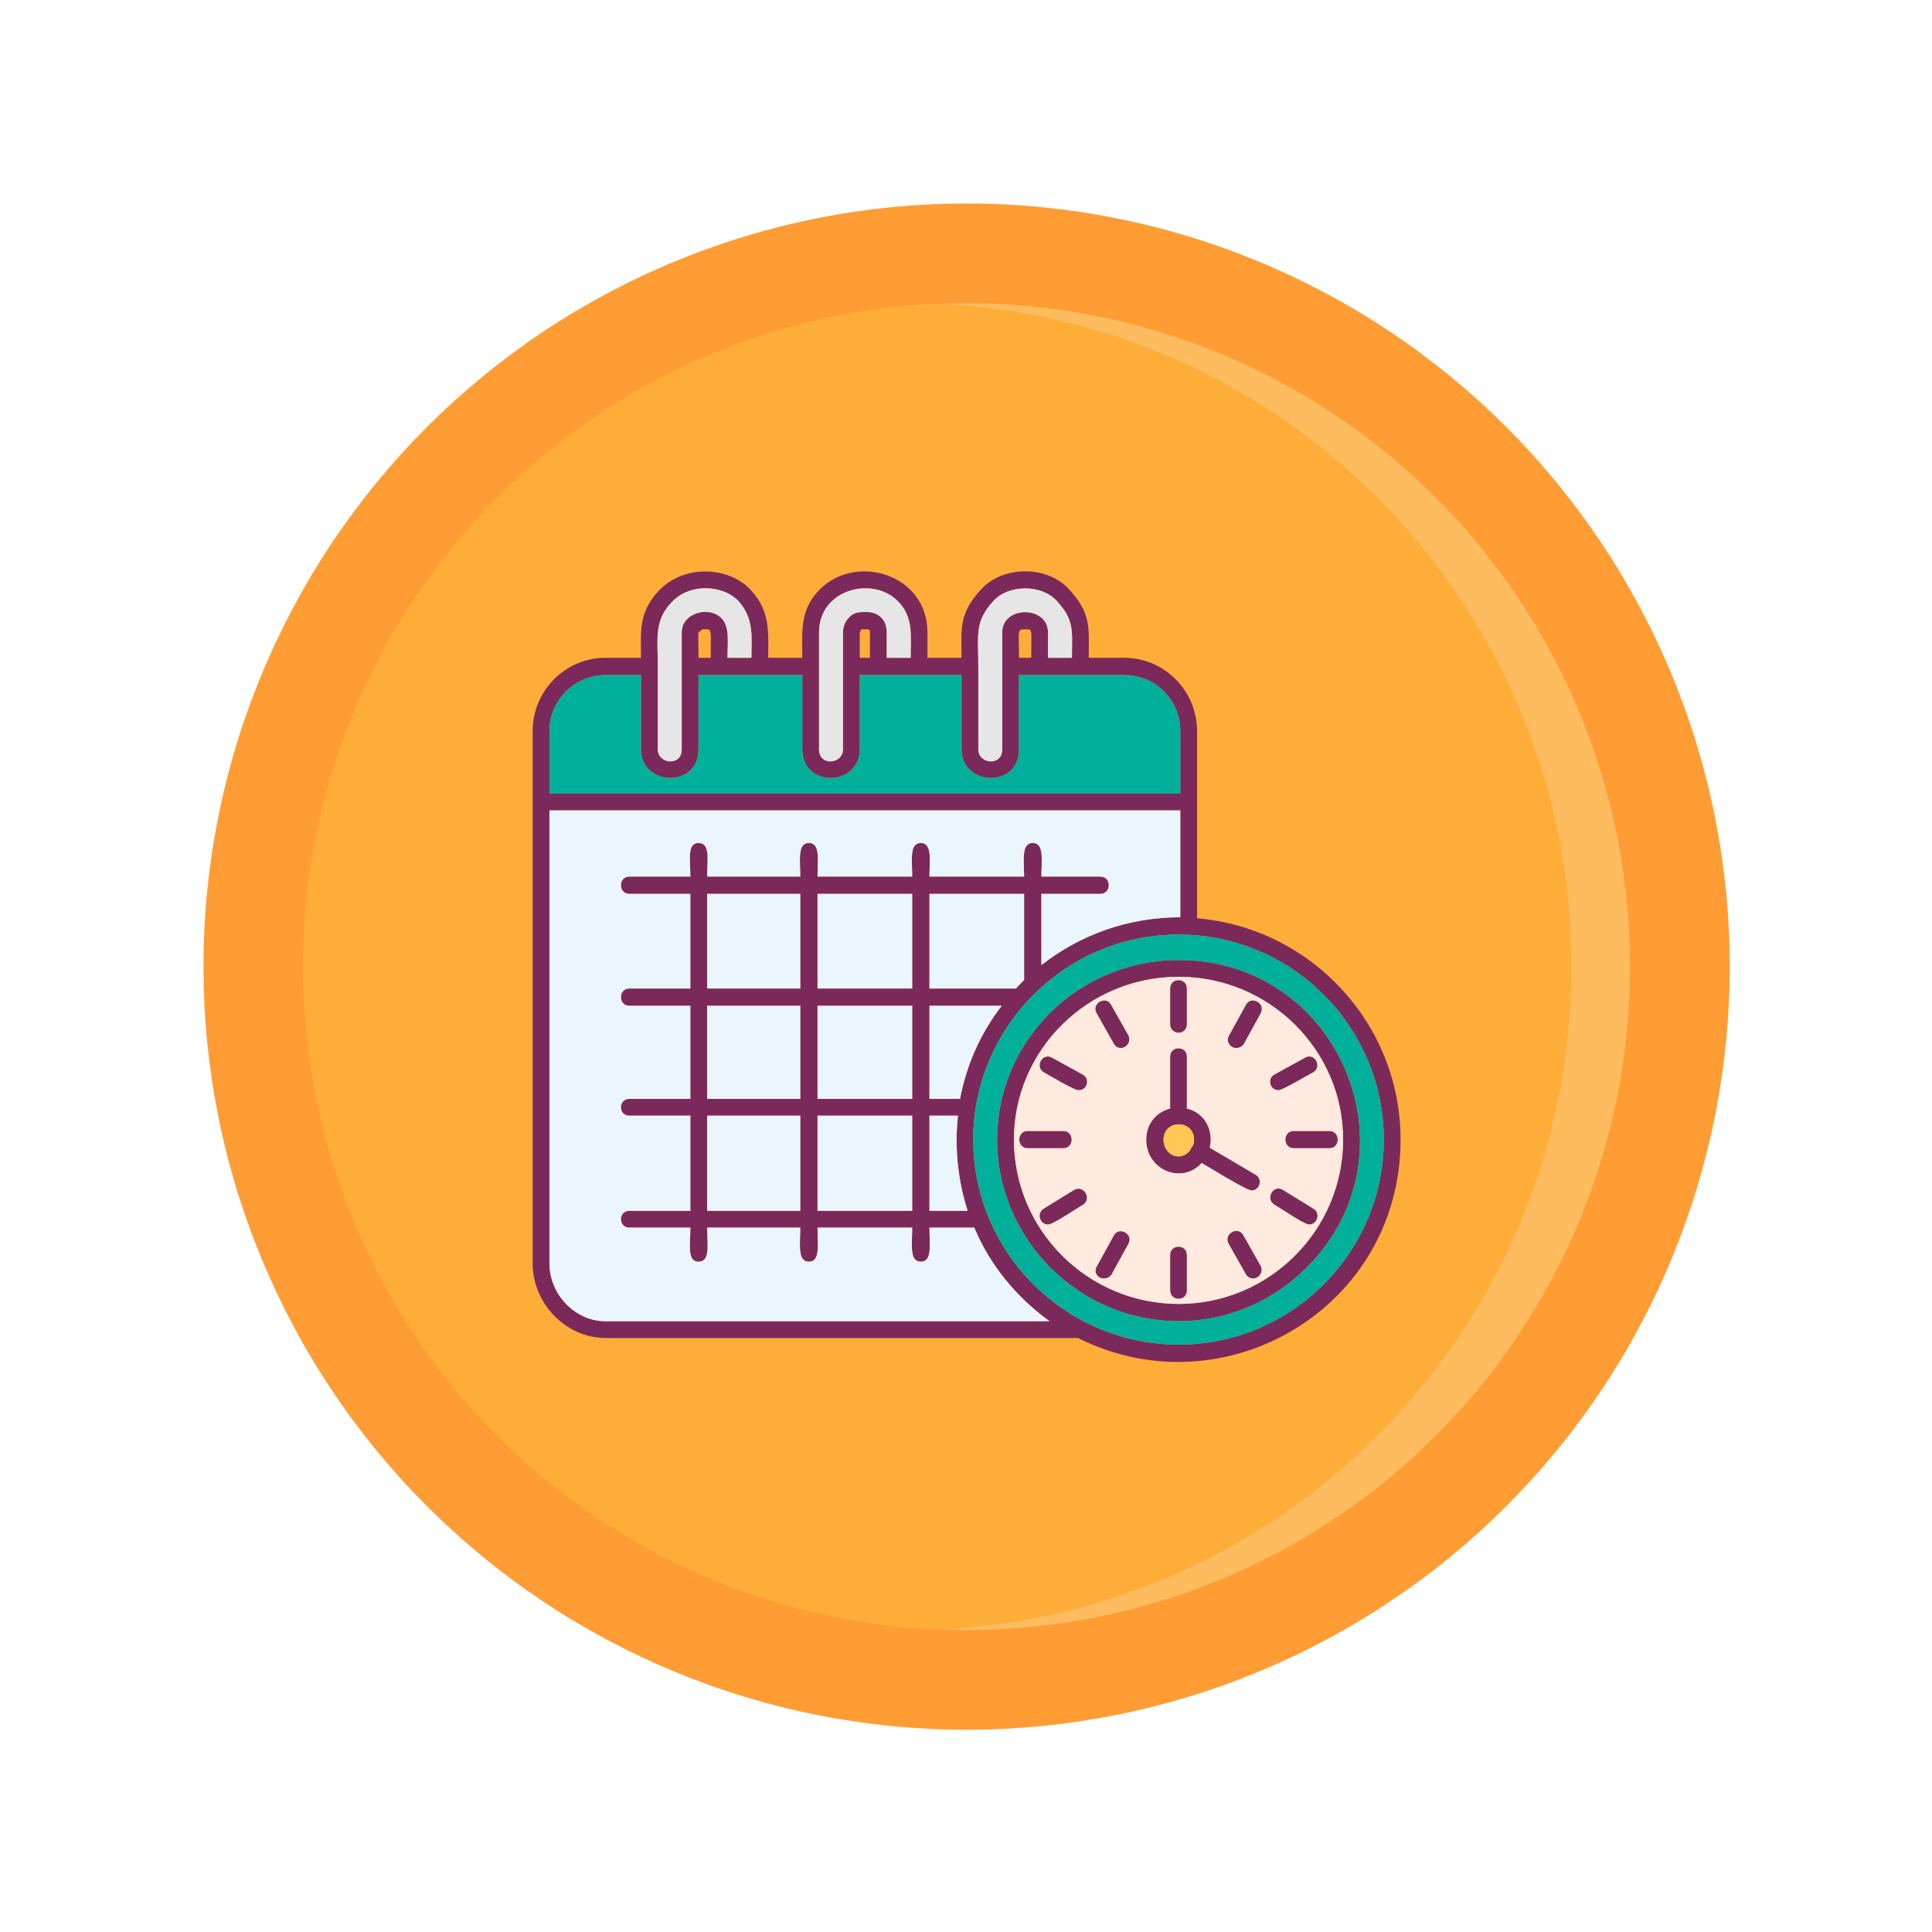 <svg xmlns="http://www.w3.org/2000/svg" xmlns:xlink="http://www.w3.org/1999/xlink" width="500" zoomAndPan="magnify" viewBox="0 0 375 375" height="500" preserveAspectRatio="xMidYMid meet" version="1.0"><defs><clipPath id="2b2cd3eba1"><path d="M 39.496 39.496 L 335.746 39.496 L 335.746 335.746 L 39.496 335.746 Z M 39.496 39.496 " clip-rule="nonzero"/></clipPath></defs><rect x="-37.5" width="450" fill="#ffffff" y="-37.5" height="450" fill-opacity="1"/><rect x="-37.5" width="450" fill="#ffffff" y="-37.5" height="450" fill-opacity="1"/><g clip-path="url(#2b2cd3eba1)"><path fill="#ff9c33" d="M 335.746 187.621 C 335.742 190.043 335.684 192.465 335.566 194.887 C 335.445 197.309 335.27 199.727 335.031 202.137 C 334.793 204.551 334.496 206.957 334.141 209.355 C 333.785 211.75 333.371 214.141 332.898 216.516 C 332.426 218.895 331.895 221.258 331.305 223.609 C 330.715 225.961 330.07 228.297 329.367 230.617 C 328.664 232.938 327.902 235.238 327.086 237.52 C 326.27 239.805 325.395 242.066 324.469 244.305 C 323.543 246.543 322.559 248.758 321.523 250.949 C 320.484 253.141 319.395 255.309 318.254 257.445 C 317.109 259.582 315.918 261.691 314.672 263.77 C 313.426 265.852 312.129 267.898 310.781 269.914 C 309.434 271.93 308.039 273.91 306.594 275.855 C 305.148 277.805 303.66 279.715 302.121 281.59 C 300.582 283.461 299 285.297 297.371 287.094 C 295.746 288.891 294.074 290.645 292.359 292.359 C 290.645 294.074 288.891 295.746 287.094 297.371 C 285.297 299 283.461 300.582 281.59 302.121 C 279.715 303.66 277.805 305.148 275.855 306.594 C 273.91 308.039 271.93 309.434 269.914 310.781 C 267.898 312.129 265.852 313.426 263.77 314.672 C 261.691 315.918 259.582 317.109 257.445 318.254 C 255.309 319.395 253.141 320.484 250.949 321.523 C 248.758 322.559 246.543 323.543 244.305 324.469 C 242.066 325.395 239.805 326.27 237.52 327.086 C 235.238 327.902 232.938 328.664 230.617 329.367 C 228.297 330.07 225.961 330.715 223.609 331.305 C 221.258 331.895 218.895 332.426 216.516 332.898 C 214.141 333.371 211.75 333.785 209.355 334.141 C 206.957 334.496 204.551 334.793 202.137 335.031 C 199.727 335.27 197.309 335.445 194.887 335.566 C 192.465 335.684 190.043 335.742 187.621 335.746 C 185.195 335.742 182.773 335.684 180.352 335.566 C 177.93 335.445 175.512 335.27 173.102 335.031 C 170.688 334.793 168.281 334.496 165.883 334.141 C 163.488 333.785 161.098 333.371 158.723 332.898 C 156.344 332.426 153.98 331.895 151.629 331.305 C 149.277 330.715 146.941 330.07 144.621 329.367 C 142.301 328.664 140 327.902 137.719 327.086 C 135.434 326.27 133.176 325.395 130.934 324.469 C 128.695 323.543 126.48 322.559 124.289 321.523 C 122.098 320.484 119.93 319.395 117.793 318.254 C 115.656 317.109 113.547 315.918 111.469 314.672 C 109.387 313.426 107.34 312.129 105.324 310.781 C 103.309 309.434 101.328 308.039 99.383 306.594 C 97.434 305.148 95.523 303.66 93.648 302.121 C 91.777 300.582 89.941 299 88.145 297.371 C 86.348 295.746 84.594 294.074 82.879 292.359 C 81.164 290.645 79.492 288.891 77.867 287.094 C 76.238 285.297 74.656 283.461 73.117 281.59 C 71.578 279.715 70.09 277.805 68.645 275.855 C 67.199 273.91 65.805 271.93 64.457 269.914 C 63.109 267.898 61.812 265.852 60.566 263.77 C 59.32 261.691 58.129 259.582 56.984 257.445 C 55.844 255.309 54.754 253.141 53.715 250.949 C 52.68 248.758 51.695 246.543 50.77 244.305 C 49.844 242.066 48.969 239.805 48.152 237.52 C 47.336 235.238 46.574 232.938 45.871 230.617 C 45.168 228.297 44.523 225.961 43.934 223.609 C 43.344 221.258 42.812 218.895 42.34 216.516 C 41.867 214.141 41.453 211.75 41.098 209.355 C 40.742 206.957 40.445 204.551 40.207 202.137 C 39.969 199.727 39.793 197.309 39.672 194.887 C 39.555 192.465 39.496 190.043 39.496 187.621 C 39.496 185.195 39.555 182.773 39.672 180.352 C 39.793 177.93 39.969 175.512 40.207 173.102 C 40.445 170.688 40.742 168.281 41.098 165.883 C 41.453 163.488 41.867 161.098 42.34 158.723 C 42.812 156.344 43.344 153.98 43.934 151.629 C 44.523 149.277 45.168 146.941 45.871 144.621 C 46.574 142.301 47.336 140 48.152 137.719 C 48.969 135.434 49.844 133.176 50.77 130.934 C 51.695 128.695 52.68 126.48 53.715 124.289 C 54.754 122.098 55.844 119.93 56.984 117.793 C 58.129 115.656 59.32 113.547 60.566 111.469 C 61.812 109.387 63.109 107.34 64.457 105.324 C 65.805 103.309 67.199 101.328 68.645 99.383 C 70.09 97.434 71.578 95.523 73.117 93.648 C 74.656 91.777 76.238 89.941 77.867 88.145 C 79.492 86.348 81.164 84.594 82.879 82.879 C 84.594 81.164 86.348 79.492 88.145 77.867 C 89.941 76.238 91.777 74.656 93.648 73.117 C 95.523 71.578 97.434 70.09 99.383 68.645 C 101.328 67.199 103.309 65.805 105.324 64.457 C 107.34 63.109 109.387 61.812 111.469 60.566 C 113.547 59.32 115.656 58.129 117.793 56.984 C 119.93 55.844 122.098 54.754 124.289 53.715 C 126.48 52.68 128.695 51.695 130.934 50.77 C 133.176 49.844 135.434 48.969 137.719 48.152 C 140 47.336 142.301 46.574 144.621 45.871 C 146.941 45.168 149.277 44.523 151.629 43.934 C 153.98 43.344 156.344 42.812 158.723 42.34 C 161.098 41.867 163.488 41.453 165.883 41.098 C 168.281 40.742 170.688 40.445 173.102 40.207 C 175.512 39.969 177.93 39.793 180.352 39.672 C 182.773 39.555 185.195 39.496 187.621 39.496 C 190.043 39.496 192.465 39.555 194.887 39.672 C 197.309 39.793 199.727 39.969 202.137 40.207 C 204.551 40.445 206.957 40.742 209.355 41.098 C 211.75 41.453 214.141 41.867 216.516 42.34 C 218.895 42.812 221.258 43.344 223.609 43.934 C 225.961 44.523 228.297 45.168 230.617 45.871 C 232.938 46.574 235.238 47.336 237.52 48.152 C 239.805 48.969 242.066 49.844 244.305 50.77 C 246.543 51.695 248.758 52.68 250.949 53.715 C 253.141 54.754 255.309 55.844 257.445 56.984 C 259.582 58.129 261.691 59.32 263.77 60.566 C 265.852 61.812 267.898 63.109 269.914 64.457 C 271.93 65.805 273.91 67.199 275.855 68.645 C 277.805 70.09 279.715 71.578 281.59 73.117 C 283.461 74.656 285.297 76.238 287.094 77.867 C 288.891 79.492 290.645 81.164 292.359 82.879 C 294.074 84.594 295.746 86.348 297.371 88.145 C 299 89.941 300.582 91.777 302.121 93.648 C 303.66 95.523 305.148 97.434 306.594 99.383 C 308.039 101.328 309.434 103.309 310.781 105.324 C 312.129 107.34 313.426 109.387 314.672 111.469 C 315.918 113.547 317.109 115.656 318.254 117.793 C 319.395 119.93 320.484 122.098 321.523 124.289 C 322.559 126.48 323.543 128.695 324.469 130.934 C 325.395 133.172 326.27 135.434 327.086 137.719 C 327.902 140 328.664 142.301 329.367 144.621 C 330.07 146.941 330.715 149.277 331.305 151.629 C 331.895 153.98 332.426 156.344 332.898 158.723 C 333.371 161.098 333.785 163.488 334.141 165.883 C 334.496 168.281 334.793 170.688 335.031 173.102 C 335.27 175.512 335.445 177.93 335.566 180.352 C 335.684 182.773 335.742 185.195 335.746 187.621 Z M 335.746 187.621 " fill-opacity="1" fill-rule="nonzero"/></g><path fill="#ffbc5f" d="M 316.391 187.621 C 316.391 189.727 316.336 191.832 316.234 193.938 C 316.129 196.043 315.977 198.145 315.77 200.242 C 315.562 202.34 315.305 204.43 314.996 206.512 C 314.688 208.598 314.324 210.676 313.914 212.742 C 313.504 214.809 313.043 216.863 312.531 218.906 C 312.02 220.953 311.457 222.984 310.844 225 C 310.234 227.016 309.57 229.016 308.863 231 C 308.152 232.984 307.395 234.949 306.586 236.898 C 305.781 238.844 304.926 240.77 304.027 242.676 C 303.125 244.582 302.176 246.461 301.184 248.32 C 300.191 250.18 299.152 252.012 298.07 253.82 C 296.984 255.629 295.859 257.406 294.688 259.16 C 293.516 260.914 292.305 262.633 291.047 264.328 C 289.793 266.02 288.496 267.68 287.16 269.309 C 285.824 270.938 284.445 272.535 283.031 274.098 C 281.617 275.656 280.164 277.184 278.672 278.672 C 277.184 280.164 275.656 281.617 274.098 283.031 C 272.535 284.445 270.938 285.824 269.309 287.16 C 267.68 288.496 266.02 289.793 264.328 291.047 C 262.633 292.305 260.914 293.516 259.16 294.688 C 257.406 295.859 255.629 296.984 253.82 298.07 C 252.012 299.152 250.18 300.191 248.32 301.184 C 246.461 302.176 244.582 303.125 242.676 304.027 C 240.77 304.926 238.844 305.781 236.898 306.586 C 234.949 307.395 232.984 308.152 231 308.863 C 229.016 309.57 227.016 310.234 225 310.844 C 222.984 311.457 220.953 312.02 218.906 312.531 C 216.863 313.043 214.809 313.504 212.742 313.914 C 210.676 314.324 208.598 314.688 206.512 314.996 C 204.43 315.305 202.34 315.562 200.242 315.77 C 198.145 315.977 196.043 316.129 193.938 316.234 C 191.832 316.336 189.727 316.391 187.621 316.391 C 185.512 316.391 183.406 316.336 181.301 316.234 C 179.195 316.129 177.094 315.977 174.996 315.77 C 172.898 315.562 170.809 315.305 168.727 314.996 C 166.641 314.688 164.562 314.324 162.496 313.914 C 160.43 313.504 158.375 313.043 156.332 312.531 C 154.285 312.02 152.258 311.457 150.238 310.844 C 148.223 310.234 146.223 309.57 144.238 308.863 C 142.254 308.152 140.289 307.395 138.34 306.586 C 136.395 305.781 134.469 304.926 132.562 304.027 C 130.656 303.125 128.777 302.176 126.918 301.184 C 125.059 300.191 123.227 299.152 121.418 298.07 C 119.609 296.984 117.832 295.859 116.078 294.688 C 114.324 293.516 112.605 292.305 110.91 291.047 C 109.219 289.793 107.559 288.496 105.93 287.16 C 104.301 285.824 102.703 284.445 101.141 283.031 C 99.582 281.617 98.055 280.164 96.566 278.672 C 95.074 277.184 93.621 275.656 92.207 274.098 C 90.793 272.535 89.414 270.938 88.078 269.309 C 86.742 267.68 85.445 266.02 84.191 264.328 C 82.934 262.633 81.723 260.914 80.551 259.16 C 79.379 257.406 78.254 255.629 77.168 253.82 C 76.086 252.012 75.047 250.18 74.055 248.32 C 73.062 246.461 72.113 244.582 71.211 242.676 C 70.312 240.77 69.457 238.844 68.652 236.898 C 67.844 234.949 67.086 232.984 66.375 231 C 65.668 229.016 65.004 227.016 64.395 225 C 63.781 222.984 63.219 220.953 62.707 218.906 C 62.195 216.863 61.734 214.809 61.324 212.742 C 60.914 210.676 60.551 208.598 60.242 206.512 C 59.934 204.43 59.676 202.34 59.469 200.242 C 59.262 198.145 59.109 196.043 59.004 193.938 C 58.902 191.832 58.848 189.727 58.848 187.621 C 58.848 185.512 58.902 183.406 59.004 181.301 C 59.109 179.195 59.262 177.094 59.469 174.996 C 59.676 172.898 59.934 170.809 60.242 168.727 C 60.551 166.641 60.914 164.562 61.324 162.496 C 61.734 160.43 62.195 158.375 62.707 156.332 C 63.219 154.285 63.781 152.258 64.395 150.238 C 65.004 148.223 65.668 146.223 66.375 144.238 C 67.086 142.254 67.844 140.289 68.652 138.34 C 69.457 136.395 70.312 134.469 71.211 132.562 C 72.113 130.656 73.062 128.777 74.055 126.918 C 75.047 125.059 76.086 123.227 77.168 121.418 C 78.254 119.609 79.379 117.832 80.551 116.078 C 81.723 114.324 82.934 112.605 84.191 110.91 C 85.445 109.219 86.742 107.559 88.078 105.93 C 89.414 104.301 90.793 102.703 92.207 101.141 C 93.621 99.582 95.074 98.055 96.566 96.566 C 98.055 95.074 99.582 93.621 101.141 92.207 C 102.703 90.793 104.301 89.414 105.93 88.078 C 107.559 86.742 109.219 85.445 110.91 84.191 C 112.605 82.934 114.324 81.723 116.078 80.551 C 117.832 79.379 119.609 78.254 121.418 77.168 C 123.227 76.086 125.059 75.047 126.918 74.055 C 128.777 73.062 130.656 72.113 132.562 71.211 C 134.469 70.312 136.395 69.457 138.34 68.652 C 140.289 67.844 142.254 67.086 144.238 66.375 C 146.223 65.668 148.223 65.004 150.238 64.395 C 152.258 63.781 154.285 63.219 156.332 62.707 C 158.375 62.195 160.43 61.734 162.496 61.324 C 164.562 60.914 166.641 60.551 168.727 60.242 C 170.809 59.934 172.898 59.676 174.996 59.469 C 177.094 59.262 179.195 59.109 181.301 59.004 C 183.406 58.902 185.512 58.848 187.621 58.848 C 189.727 58.848 191.832 58.902 193.938 59.004 C 196.043 59.109 198.145 59.262 200.242 59.469 C 202.34 59.676 204.43 59.934 206.512 60.242 C 208.598 60.551 210.676 60.914 212.742 61.324 C 214.809 61.734 216.863 62.195 218.906 62.707 C 220.953 63.219 222.984 63.781 225 64.395 C 227.016 65.004 229.016 65.668 231 66.375 C 232.984 67.086 234.949 67.844 236.898 68.652 C 238.844 69.457 240.77 70.312 242.676 71.211 C 244.582 72.113 246.461 73.062 248.32 74.055 C 250.18 75.047 252.012 76.086 253.82 77.168 C 255.629 78.254 257.406 79.379 259.16 80.551 C 260.914 81.723 262.633 82.934 264.328 84.191 C 266.02 85.445 267.68 86.742 269.309 88.078 C 270.938 89.414 272.535 90.793 274.098 92.207 C 275.656 93.621 277.184 95.074 278.672 96.566 C 280.164 98.055 281.617 99.582 283.031 101.141 C 284.445 102.703 285.824 104.301 287.16 105.93 C 288.496 107.559 289.793 109.219 291.047 110.91 C 292.305 112.605 293.516 114.324 294.688 116.078 C 295.859 117.832 296.984 119.609 298.07 121.418 C 299.152 123.227 300.191 125.059 301.184 126.918 C 302.176 128.777 303.125 130.656 304.027 132.562 C 304.926 134.469 305.781 136.395 306.586 138.34 C 307.395 140.289 308.152 142.254 308.863 144.238 C 309.57 146.223 310.234 148.223 310.844 150.238 C 311.457 152.258 312.02 154.285 312.531 156.332 C 313.043 158.375 313.504 160.43 313.914 162.496 C 314.324 164.562 314.688 166.641 314.996 168.727 C 315.305 170.809 315.562 172.898 315.77 174.996 C 315.977 177.094 316.129 179.195 316.234 181.301 C 316.336 183.406 316.391 185.512 316.391 187.621 Z M 316.391 187.621 " fill-opacity="1" fill-rule="nonzero"/><path fill="#ffad39" d="M 181.992 316.289 C 113.457 313.328 58.848 256.844 58.848 187.621 C 58.848 118.395 113.457 61.91 181.992 58.949 C 250.426 61.91 305.031 118.395 305.031 187.621 C 305.031 256.844 250.426 313.328 181.992 316.289 Z M 181.992 316.289 " fill-opacity="1" fill-rule="evenodd"/><path fill="#7b295a" d="M 242.918 231.07 C 241.934 231.07 234.625 226.527 233.242 225.738 C 229.391 229.984 222.477 227.121 222.477 221.195 C 222.477 218.23 224.355 215.863 227.121 215.172 L 227.121 205.098 C 227.121 202.926 230.379 202.926 230.379 205.098 L 230.379 215.172 C 233.836 215.961 235.613 219.418 234.82 222.773 L 243.711 228.008 C 245.191 228.898 244.5 231.07 242.918 231.07 Z M 209.246 259.707 L 117.508 259.707 C 109.902 259.707 103.387 253.09 103.387 245.191 L 103.387 141.898 C 103.387 134.098 109.707 127.68 117.508 127.68 L 124.418 127.68 C 124.418 122.543 123.828 118.789 128.172 114.348 C 133.109 109.508 141.602 110 145.75 114.543 C 149.602 118.691 149.105 122.84 149.105 127.68 L 155.723 127.68 C 155.723 122.641 155.129 118.395 159.18 114.348 C 166.289 107.336 180.016 111.484 180.016 122.742 L 180.016 127.68 L 186.633 127.68 C 186.633 122.051 186.039 119.184 190.383 114.445 C 194.629 109.707 203.32 109.707 207.566 114.445 C 211.91 119.184 211.32 122.051 211.32 127.68 L 218.23 127.68 C 226.031 127.68 232.352 134.098 232.352 141.898 L 232.352 178.238 C 254.473 180.113 271.852 198.68 271.852 221.195 C 271.852 253.98 237.488 273.926 209.246 259.707 Z M 124.418 131.035 L 117.508 131.035 C 111.582 131.035 106.645 135.875 106.645 141.898 L 106.645 154.043 L 229.094 154.043 L 229.094 141.898 C 229.094 135.875 224.254 131.035 218.23 131.035 L 197.789 131.035 L 197.789 145.453 C 197.789 153.059 186.633 152.66 186.633 145.453 L 186.633 131.035 L 166.883 131.035 L 166.883 145.453 C 166.883 152.66 155.723 153.059 155.723 145.453 L 155.723 131.035 L 135.578 131.035 L 135.578 145.453 C 135.578 153.059 124.418 152.66 124.418 145.453 Z M 106.645 157.305 L 106.645 245.191 C 106.645 251.312 111.68 256.449 117.508 256.449 L 203.715 256.449 C 197.297 251.809 192.16 245.586 189.102 238.277 L 180.41 238.277 C 180.41 241.535 181.004 244.895 178.73 244.895 C 176.461 244.895 177.055 241.535 177.055 238.277 L 158.684 238.277 C 158.684 241.535 159.277 244.895 157.008 244.895 C 154.734 244.895 155.328 241.535 155.328 238.277 L 137.258 238.277 C 137.258 241.535 137.949 244.895 135.578 244.895 C 133.309 244.895 133.996 241.535 133.996 238.277 L 122.148 238.277 C 119.977 238.277 119.977 235.02 122.148 235.02 L 133.996 235.02 L 133.996 216.555 L 122.148 216.555 C 119.977 216.555 119.977 213.293 122.148 213.293 L 133.996 213.293 L 133.996 195.223 L 122.148 195.223 C 119.977 195.223 119.977 191.867 122.148 191.867 L 133.996 191.867 L 133.996 173.496 L 122.148 173.496 C 119.977 173.496 119.977 170.141 122.148 170.141 L 133.996 170.141 C 133.996 166.98 133.309 163.621 135.578 163.621 C 137.949 163.621 137.258 166.98 137.258 170.141 L 155.328 170.141 C 155.328 166.98 154.734 163.621 157.008 163.621 C 159.277 163.621 158.684 166.98 158.684 170.141 L 177.055 170.141 C 177.055 166.98 176.461 163.621 178.73 163.621 C 181.004 163.621 180.41 166.98 180.41 170.141 L 198.777 170.141 C 198.777 166.98 198.184 163.621 200.457 163.621 C 202.727 163.621 202.137 166.98 202.137 170.141 L 213.59 170.141 C 215.762 170.141 215.762 173.496 213.59 173.496 L 202.137 173.496 L 202.137 187.324 C 209.543 181.496 218.922 178.039 229.094 178.039 L 229.094 157.305 Z M 194.531 129.457 L 194.531 122.742 C 194.531 117.508 203.418 117.508 203.418 122.742 L 203.418 127.68 L 208.059 127.68 C 208.059 122.543 208.652 120.469 205.098 116.617 C 202.137 113.359 195.715 113.457 192.852 116.617 C 189.102 120.668 189.891 123.234 189.891 129.355 L 189.891 145.453 C 189.891 148.316 194.531 148.809 194.531 145.453 Z M 197.789 127.68 L 200.16 127.68 C 200.16 121.754 200.555 122.148 198.777 122.148 C 197.395 122.148 197.789 122.641 197.789 127.68 Z M 166.883 127.68 L 168.855 127.68 L 168.855 122.445 C 168.758 122.344 168.66 122.246 168.559 122.148 L 167.18 122.148 L 166.883 122.742 Z M 172.117 127.68 L 176.758 127.68 C 176.758 123.434 177.348 119.777 174.289 116.715 C 169.547 111.777 158.98 114.246 158.98 122.742 L 158.98 145.453 C 158.98 148.809 163.621 148.316 163.621 145.453 L 163.621 122.742 C 163.621 121.852 163.918 120.863 164.512 120.172 C 165.598 118.789 166.684 118.789 168.164 118.789 C 170.633 118.789 172.117 120.371 172.117 122.742 Z M 135.578 127.68 L 137.949 127.68 C 137.949 121.652 138.344 122.148 136.27 122.148 C 135.281 123.332 135.578 121.359 135.578 127.68 Z M 141.207 127.68 L 145.848 127.68 C 145.848 123.727 146.441 120.074 143.281 116.617 C 140.516 113.656 134.098 113.062 130.543 116.715 C 126.887 120.371 127.68 123.926 127.68 129.355 L 127.68 145.453 C 127.68 148.316 132.32 148.809 132.32 145.453 L 132.32 122.742 C 132.32 118.988 137.555 117.508 140.023 119.977 C 141.699 121.652 141.207 124.812 141.207 127.68 Z M 137.258 173.496 L 137.258 191.867 L 155.328 191.867 L 155.328 173.496 Z M 137.258 195.223 L 137.258 213.293 L 155.328 213.293 L 155.328 195.223 Z M 137.258 216.555 L 137.258 235.02 L 155.328 235.02 L 155.328 216.555 Z M 158.684 173.496 L 158.684 191.867 L 177.055 191.867 L 177.055 173.496 Z M 158.684 195.223 L 158.684 213.293 L 177.055 213.293 L 177.055 195.223 Z M 158.684 216.555 L 158.684 235.02 L 177.055 235.02 L 177.055 216.555 Z M 180.41 173.496 L 180.41 191.867 L 197.199 191.867 C 197.691 191.273 198.285 190.777 198.777 190.188 L 198.777 173.496 Z M 180.41 195.223 L 180.41 213.293 L 186.336 213.293 C 187.621 206.578 190.383 200.457 194.434 195.223 Z M 180.41 216.555 L 180.41 235.02 L 187.816 235.02 C 185.941 229.191 185.25 222.773 185.941 216.555 Z M 200.949 192.754 C 193.543 199.965 188.902 210.035 188.902 221.195 C 188.902 243.117 206.777 260.992 228.797 260.992 C 250.719 260.992 268.594 243.117 268.594 221.195 C 268.594 199.273 250.719 181.398 228.797 181.398 C 218.625 181.398 209.441 185.152 202.434 191.371 C 201.938 191.766 201.445 192.262 200.949 192.754 Z M 228.797 256.449 C 209.441 256.449 193.543 240.551 193.543 221.195 C 193.543 201.938 209.344 186.336 228.797 186.336 C 260.004 186.336 275.805 223.859 253.586 246.078 C 246.969 252.695 238.082 256.449 228.797 256.449 Z M 228.797 189.594 C 211.121 189.594 196.805 203.812 196.805 221.195 C 196.805 238.773 211.121 253.09 228.797 253.09 C 246.375 253.09 260.695 238.773 260.695 221.195 C 260.695 203.812 246.375 189.594 228.797 189.594 Z M 228.797 200.457 C 227.809 200.457 227.121 199.766 227.121 198.777 L 227.121 191.867 C 227.121 189.691 230.379 189.691 230.379 191.867 L 230.379 198.777 C 230.379 199.766 229.688 200.457 228.797 200.457 Z M 239.957 203.418 C 238.672 203.418 237.883 202.035 238.574 200.949 L 241.832 195.027 C 242.82 193.148 245.781 194.73 244.695 196.703 L 241.438 202.629 C 241.141 203.121 240.551 203.418 239.957 203.418 Z M 248.152 211.617 C 246.473 211.617 245.883 209.344 247.363 208.555 L 253.289 205.297 C 255.164 204.211 256.746 207.074 254.867 208.16 C 253.879 208.652 248.941 211.617 248.152 211.617 Z M 258.027 222.871 L 251.117 222.871 C 248.941 222.871 248.941 219.516 251.117 219.516 L 258.027 219.516 C 260.199 219.516 260.199 222.871 258.027 222.871 Z M 254.078 237.684 C 253.188 237.684 248.746 234.625 247.363 233.836 C 245.488 232.648 247.164 229.785 249.043 230.969 L 254.965 234.625 C 256.348 235.414 255.758 237.684 254.078 237.684 Z M 243.215 248.152 C 242.621 248.152 242.129 247.855 241.832 247.363 L 238.477 241.438 C 237.391 239.465 240.352 237.883 241.34 239.758 L 244.695 245.684 C 245.289 246.871 244.402 248.152 243.215 248.152 Z M 228.797 252.102 C 227.809 252.102 227.121 251.41 227.121 250.523 L 227.121 243.609 C 227.121 241.438 230.379 241.438 230.379 243.609 L 230.379 250.523 C 230.379 251.41 229.688 252.102 228.797 252.102 Z M 214.281 248.152 C 212.996 248.152 212.207 246.871 212.898 245.781 L 216.156 239.859 C 217.145 237.883 220.109 239.562 219.023 241.438 L 215.762 247.363 C 215.465 247.855 214.875 248.152 214.281 248.152 Z M 203.418 237.684 C 201.84 237.684 201.148 235.512 202.531 234.625 L 208.457 230.969 C 210.332 229.883 212.012 232.648 210.234 233.836 C 209.148 234.426 204.406 237.684 203.418 237.684 Z M 206.383 222.871 L 199.469 222.871 C 197.297 222.871 197.297 219.516 199.469 219.516 L 206.383 219.516 C 208.555 219.516 208.555 222.871 206.383 222.871 Z M 209.344 211.617 C 208.457 211.617 203.715 208.75 202.629 208.16 C 200.754 207.074 202.332 204.211 204.211 205.297 L 210.133 208.555 C 211.617 209.344 211.121 211.617 209.344 211.617 Z M 217.539 203.418 C 216.949 203.418 216.453 203.121 216.156 202.531 L 212.801 196.605 C 211.812 194.73 214.676 193.148 215.664 195.027 L 219.023 200.949 C 219.613 202.137 218.727 203.418 217.539 203.418 Z M 231.07 223.168 C 231.266 222.379 231.762 222.676 231.762 221.195 C 231.762 217.246 225.836 217.246 225.836 221.195 C 225.836 224.355 229.391 225.637 231.07 223.168 Z M 231.07 223.168 " fill-opacity="1" fill-rule="evenodd"/><path fill="#ffeae0" d="M 233.242 225.738 C 229.391 229.984 222.477 227.121 222.477 221.195 C 222.477 218.23 224.355 215.863 227.121 215.172 L 227.121 205.098 C 227.121 202.926 230.379 202.926 230.379 205.098 L 230.379 215.172 C 233.836 215.961 235.613 219.418 234.82 222.773 L 243.711 228.008 C 245.191 228.898 244.5 231.07 242.918 231.07 C 241.934 231.07 234.625 226.527 233.242 225.738 Z M 196.805 221.195 C 196.805 238.773 211.121 253.09 228.797 253.09 C 246.375 253.09 260.695 238.773 260.695 221.195 C 260.695 203.812 246.375 189.594 228.797 189.594 C 211.121 189.594 196.805 203.812 196.805 221.195 Z M 228.797 200.457 C 227.809 200.457 227.121 199.766 227.121 198.777 L 227.121 191.867 C 227.121 189.691 230.379 189.691 230.379 191.867 L 230.379 198.777 C 230.379 199.766 229.688 200.457 228.797 200.457 Z M 239.957 203.418 C 238.672 203.418 237.883 202.035 238.574 200.949 L 241.832 195.027 C 242.82 193.148 245.781 194.73 244.695 196.703 L 241.438 202.629 C 241.141 203.121 240.551 203.418 239.957 203.418 Z M 248.152 211.617 C 246.473 211.617 245.883 209.344 247.363 208.555 L 253.289 205.297 C 255.164 204.211 256.746 207.074 254.867 208.16 C 253.879 208.652 248.941 211.617 248.152 211.617 Z M 251.117 222.871 C 248.941 222.871 248.941 219.516 251.117 219.516 L 258.027 219.516 C 260.199 219.516 260.199 222.871 258.027 222.871 Z M 254.078 237.684 C 253.188 237.684 248.746 234.625 247.363 233.836 C 245.488 232.648 247.164 229.785 249.043 230.969 L 254.965 234.625 C 256.348 235.414 255.758 237.684 254.078 237.684 Z M 243.215 248.152 C 242.621 248.152 242.129 247.855 241.832 247.363 L 238.477 241.438 C 237.391 239.465 240.352 237.883 241.34 239.758 L 244.695 245.684 C 245.289 246.871 244.402 248.152 243.215 248.152 Z M 227.121 250.523 L 227.121 243.609 C 227.121 241.438 230.379 241.438 230.379 243.609 L 230.379 250.523 C 230.379 251.41 229.688 252.102 228.797 252.102 C 227.809 252.102 227.121 251.41 227.121 250.523 Z M 212.898 245.781 L 216.156 239.859 C 217.145 237.883 220.109 239.562 219.023 241.438 L 215.762 247.363 C 215.465 247.855 214.875 248.152 214.281 248.152 C 212.996 248.152 212.207 246.871 212.898 245.781 Z M 202.531 234.625 L 208.457 230.969 C 210.332 229.883 212.012 232.648 210.234 233.836 C 209.148 234.426 204.406 237.684 203.418 237.684 C 201.84 237.684 201.148 235.512 202.531 234.625 Z M 206.383 219.516 C 208.555 219.516 208.555 222.871 206.383 222.871 L 199.469 222.871 C 197.297 222.871 197.297 219.516 199.469 219.516 Z M 209.344 211.617 C 208.457 211.617 203.715 208.75 202.629 208.16 C 200.754 207.074 202.332 204.211 204.211 205.297 L 210.133 208.555 C 211.617 209.344 211.121 211.617 209.344 211.617 Z M 217.539 203.418 C 216.949 203.418 216.453 203.121 216.156 202.531 L 212.801 196.605 C 211.812 194.73 214.676 193.148 215.664 195.027 L 219.023 200.949 C 219.613 202.137 218.727 203.418 217.539 203.418 Z M 217.539 203.418 " fill-opacity="1" fill-rule="evenodd"/><path fill="#ffc855" d="M 225.836 221.195 C 225.836 224.355 229.391 225.637 231.07 223.168 C 231.266 222.379 231.762 222.676 231.762 221.195 C 231.762 217.246 225.836 217.246 225.836 221.195 Z M 225.836 221.195 " fill-opacity="1" fill-rule="evenodd"/><path fill="#00b09a" d="M 193.543 221.195 C 193.543 201.938 209.344 186.336 228.797 186.336 C 260.004 186.336 275.805 223.859 253.586 246.078 C 246.969 252.695 238.082 256.449 228.797 256.449 C 209.441 256.449 193.543 240.551 193.543 221.195 Z M 188.902 221.195 C 188.902 243.117 206.777 260.992 228.797 260.992 C 250.719 260.992 268.594 243.117 268.594 221.195 C 268.594 199.273 250.719 181.398 228.797 181.398 C 218.625 181.398 209.441 185.152 202.434 191.371 C 201.938 191.766 201.445 192.262 200.949 192.754 C 193.543 199.965 188.902 210.035 188.902 221.195 Z M 188.902 221.195 " fill-opacity="1" fill-rule="evenodd"/><path fill="#ebf5fc" d="M 202.137 187.324 C 209.543 181.496 218.922 178.039 229.094 178.039 L 229.094 157.305 L 106.645 157.305 L 106.645 245.191 C 106.645 251.312 111.68 256.449 117.508 256.449 L 203.715 256.449 C 197.297 251.809 192.16 245.586 189.102 238.277 L 180.41 238.277 C 180.41 241.535 181.004 244.895 178.73 244.895 C 176.461 244.895 177.055 241.535 177.055 238.277 L 158.684 238.277 C 158.684 241.535 159.277 244.895 157.008 244.895 C 154.734 244.895 155.328 241.535 155.328 238.277 L 137.258 238.277 C 137.258 241.535 137.949 244.895 135.578 244.895 C 133.309 244.895 133.996 241.535 133.996 238.277 L 122.148 238.277 C 119.977 238.277 119.977 235.02 122.148 235.02 L 133.996 235.02 L 133.996 216.555 L 122.148 216.555 C 119.977 216.555 119.977 213.293 122.148 213.293 L 133.996 213.293 L 133.996 195.223 L 122.148 195.223 C 119.977 195.223 119.977 191.867 122.148 191.867 L 133.996 191.867 L 133.996 173.496 L 122.148 173.496 C 119.977 173.496 119.977 170.141 122.148 170.141 L 133.996 170.141 C 133.996 166.98 133.309 163.621 135.578 163.621 C 137.949 163.621 137.258 166.98 137.258 170.141 L 155.328 170.141 C 155.328 166.98 154.734 163.621 157.008 163.621 C 159.277 163.621 158.684 166.98 158.684 170.141 L 177.055 170.141 C 177.055 166.98 176.461 163.621 178.73 163.621 C 181.004 163.621 180.41 166.98 180.41 170.141 L 198.777 170.141 C 198.777 166.98 198.184 163.621 200.457 163.621 C 202.727 163.621 202.137 166.98 202.137 170.141 L 213.59 170.141 C 215.762 170.141 215.762 173.496 213.59 173.496 L 202.137 173.496 Z M 202.137 187.324 " fill-opacity="1" fill-rule="evenodd"/><path fill="#ebf5fc" d="M 198.777 190.188 L 198.777 173.496 L 180.41 173.496 L 180.41 191.867 L 197.199 191.867 C 197.691 191.273 198.285 190.777 198.777 190.188 Z M 198.777 190.188 " fill-opacity="1" fill-rule="evenodd"/><path fill="#ebf5fc" d="M 158.684 173.496 L 177.055 173.496 L 177.055 191.867 L 158.684 191.867 Z M 158.684 173.496 " fill-opacity="1" fill-rule="evenodd"/><path fill="#ebf5fc" d="M 137.258 173.496 L 155.328 173.496 L 155.328 191.867 L 137.258 191.867 Z M 137.258 173.496 " fill-opacity="1" fill-rule="evenodd"/><path fill="#ebf5fc" d="M 137.258 195.223 L 155.328 195.223 L 155.328 213.293 L 137.258 213.293 Z M 137.258 195.223 " fill-opacity="1" fill-rule="evenodd"/><path fill="#ebf5fc" d="M 158.684 195.223 L 177.055 195.223 L 177.055 213.293 L 158.684 213.293 Z M 158.684 195.223 " fill-opacity="1" fill-rule="evenodd"/><path fill="#ebf5fc" d="M 158.684 216.555 L 177.055 216.555 L 177.055 235.02 L 158.684 235.02 Z M 158.684 216.555 " fill-opacity="1" fill-rule="evenodd"/><path fill="#ebf5fc" d="M 180.41 195.223 L 180.41 213.293 L 186.336 213.293 C 187.621 206.578 190.383 200.457 194.434 195.223 Z M 180.41 195.223 " fill-opacity="1" fill-rule="evenodd"/><path fill="#ebf5fc" d="M 185.941 216.555 L 180.41 216.555 L 180.41 235.02 L 187.816 235.02 C 185.941 229.191 185.25 222.773 185.941 216.555 Z M 185.941 216.555 " fill-opacity="1" fill-rule="evenodd"/><path fill="#ebf5fc" d="M 137.258 216.555 L 155.328 216.555 L 155.328 235.02 L 137.258 235.02 Z M 137.258 216.555 " fill-opacity="1" fill-rule="evenodd"/><path fill="#00b09a" d="M 106.645 154.043 L 229.094 154.043 L 229.094 141.898 C 229.094 135.875 224.254 131.035 218.23 131.035 L 197.789 131.035 L 197.789 145.453 C 197.789 153.059 186.633 152.66 186.633 145.453 L 186.633 131.035 L 166.883 131.035 L 166.883 145.453 C 166.883 152.66 155.723 153.059 155.723 145.453 L 155.723 131.035 L 135.578 131.035 L 135.578 145.453 C 135.578 153.059 124.418 152.66 124.418 145.453 L 124.418 131.035 L 117.508 131.035 C 111.582 131.035 106.645 135.875 106.645 141.898 Z M 106.645 154.043 " fill-opacity="1" fill-rule="evenodd"/><path fill="#e6e6e6" d="M 132.32 145.453 L 132.32 122.742 C 132.32 118.988 137.555 117.508 140.023 119.977 C 141.699 121.652 141.207 124.812 141.207 127.68 L 145.848 127.68 C 145.848 123.727 146.441 120.074 143.281 116.617 C 140.516 113.656 134.098 113.062 130.543 116.715 C 126.887 120.371 127.68 123.926 127.68 129.355 L 127.68 145.453 C 127.68 148.316 132.32 148.809 132.32 145.453 Z M 132.32 145.453 " fill-opacity="1" fill-rule="evenodd"/><path fill="#e6e6e6" d="M 158.98 122.742 L 158.98 145.453 C 158.98 148.809 163.621 148.316 163.621 145.453 L 163.621 122.742 C 163.621 121.852 163.918 120.863 164.512 120.172 C 165.598 118.789 166.684 118.789 168.164 118.789 C 170.633 118.789 172.117 120.371 172.117 122.742 L 172.117 127.68 L 176.758 127.68 C 176.758 123.434 177.348 119.777 174.289 116.715 C 169.547 111.777 158.98 114.246 158.98 122.742 Z M 158.98 122.742 " fill-opacity="1" fill-rule="evenodd"/><path fill="#e6e6e6" d="M 189.891 129.355 L 189.891 145.453 C 189.891 148.316 194.531 148.809 194.531 145.453 L 194.531 122.742 C 194.531 117.508 203.418 117.508 203.418 122.742 L 203.418 127.68 L 208.059 127.68 C 208.059 122.543 208.652 120.469 205.098 116.617 C 202.137 113.359 195.715 113.457 192.852 116.617 C 189.102 120.668 189.891 123.234 189.891 129.355 Z M 189.891 129.355 " fill-opacity="1" fill-rule="evenodd"/></svg>